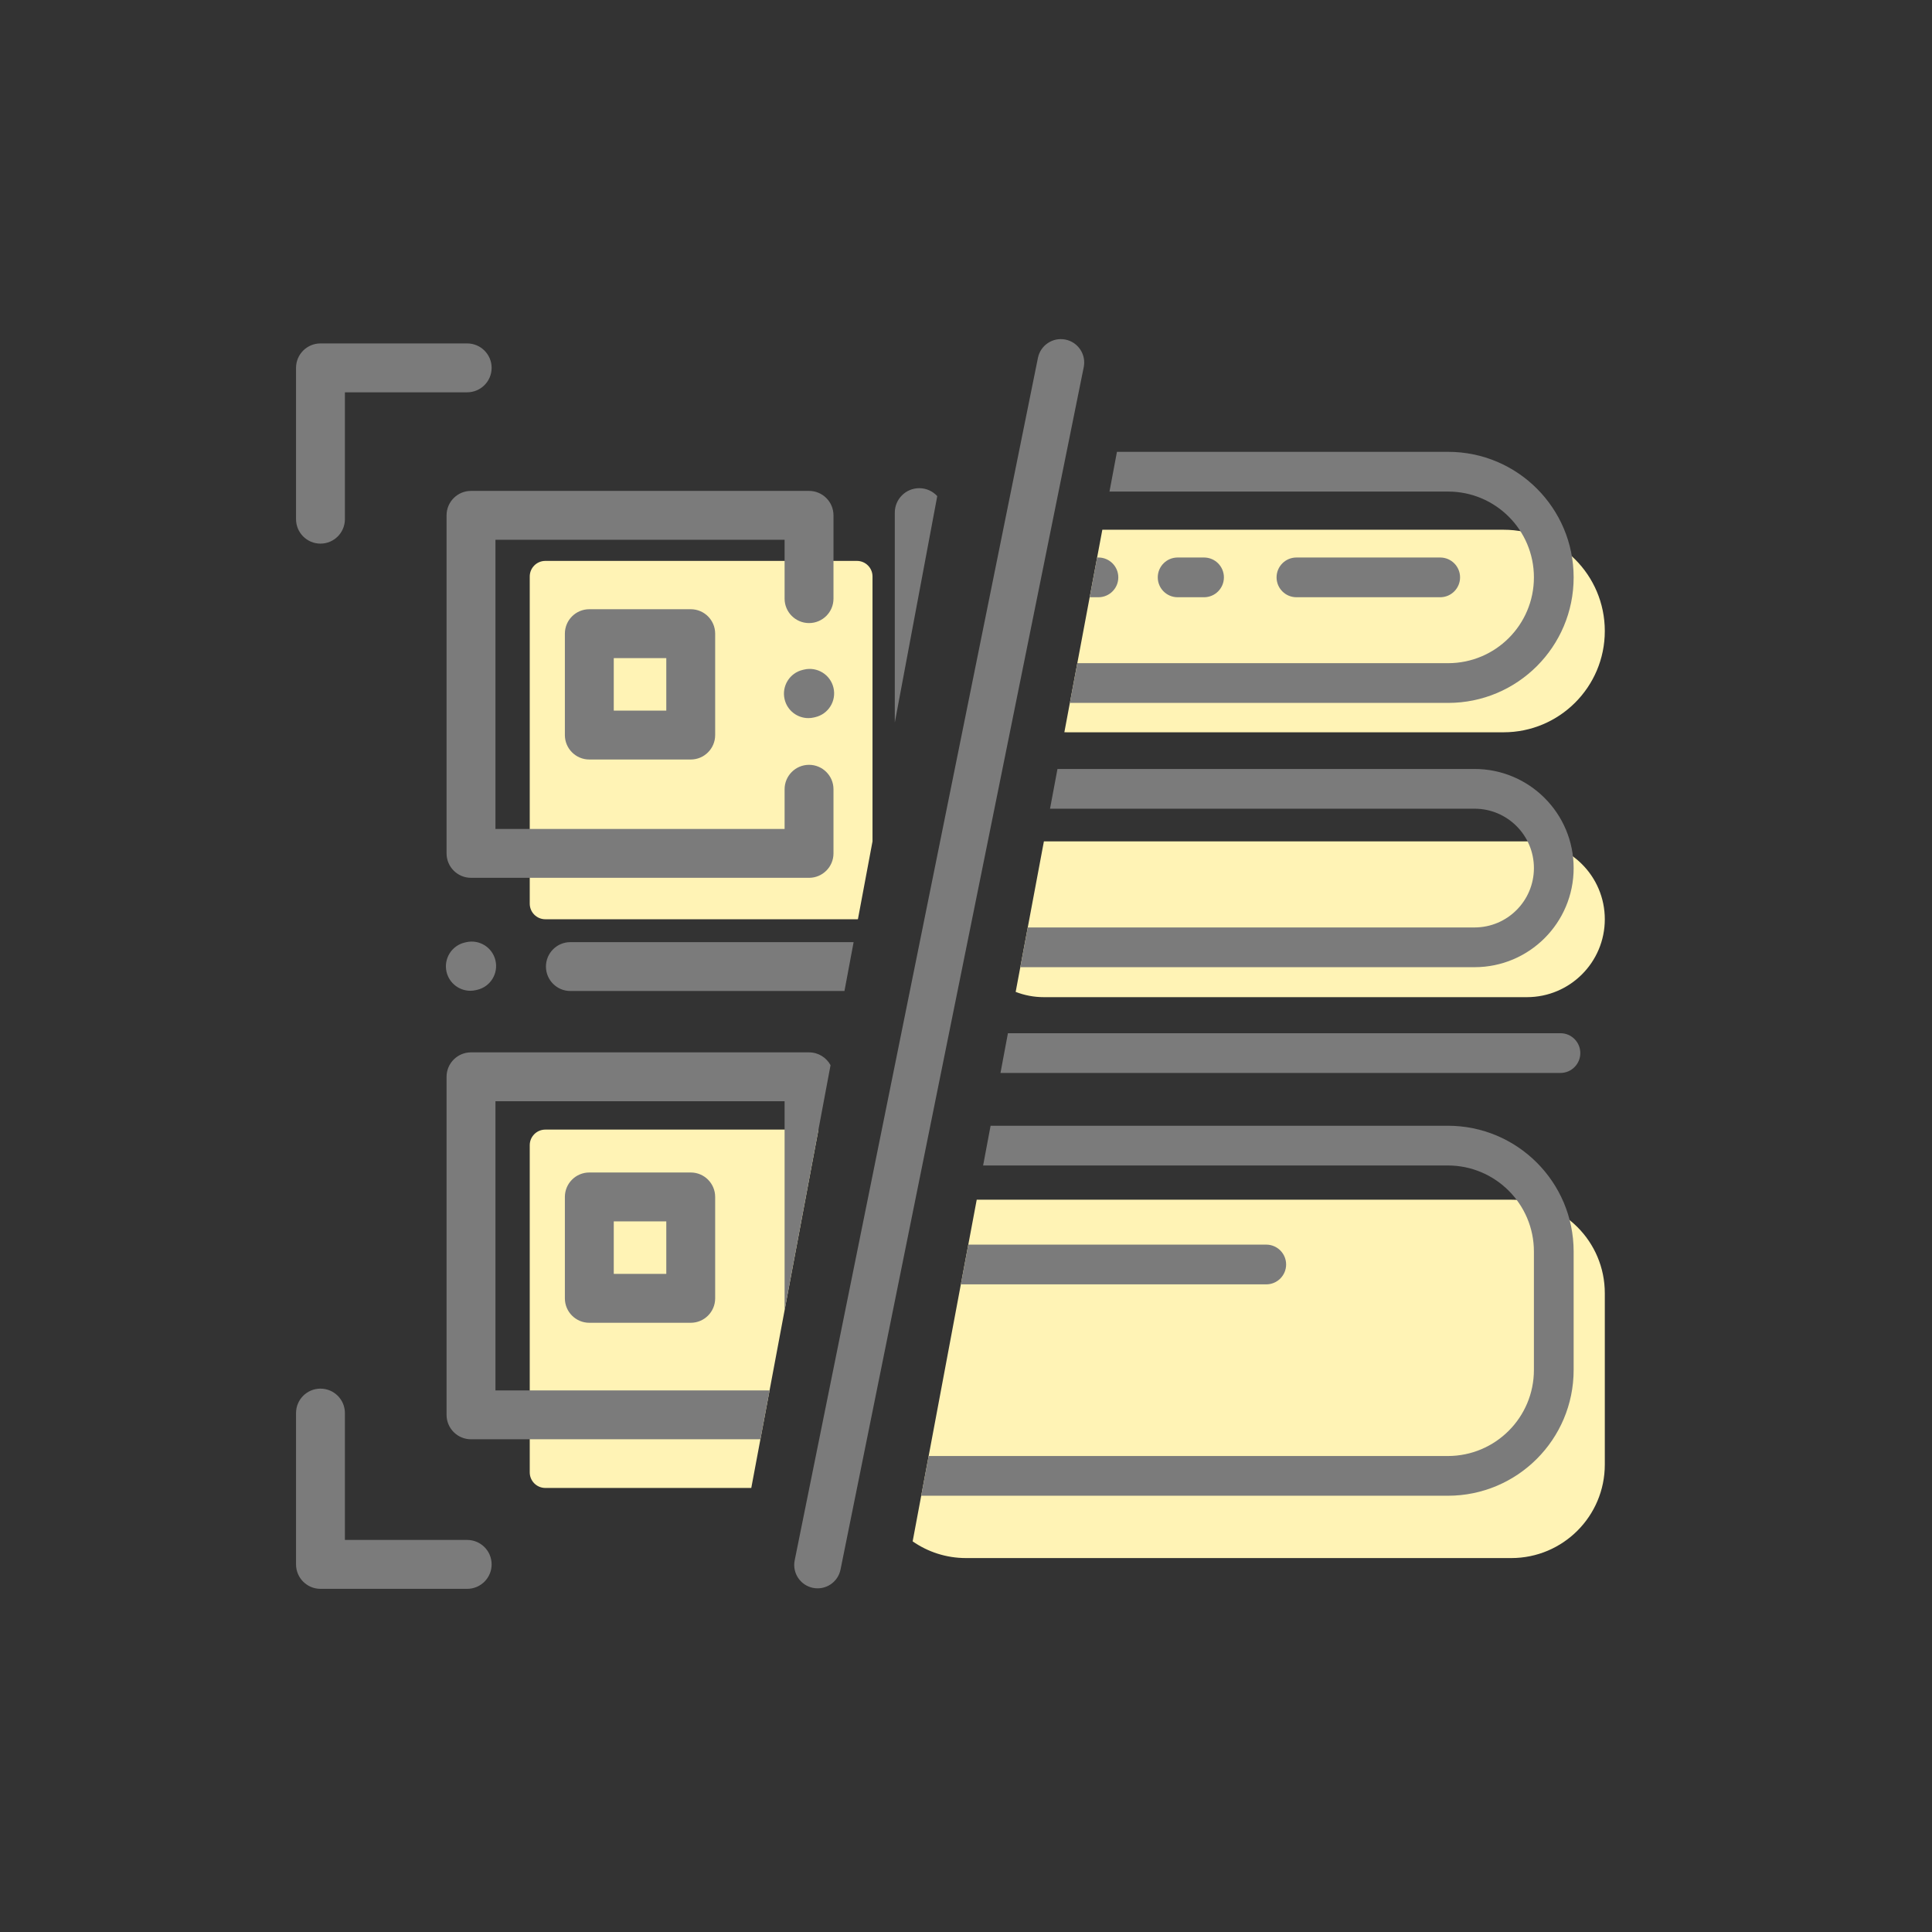 <?xml version="1.0" encoding="UTF-8"?>
<svg width="124px" height="124px" viewBox="0 0 124 124" version="1.1" xmlns="http://www.w3.org/2000/svg" xmlns:xlink="http://www.w3.org/1999/xlink">
    <rect x="0" y="0" width="124" height="124" fill="#333333" stroke="none"/>
    <!-- Generator: Sketch 52.3 (67297) - http://www.bohemiancoding.com/sketch -->
    <title>Moto / icon_purchase_step02</title>
    <desc>Created with Sketch.</desc>
    <g id="Moto-/-icon_purchase_step02" stroke="none" stroke-width="1" fill="none" fill-rule="evenodd">
        <rect id="Rectangle-Copy-10" fill-rule="nonzero" x="0" y="0" width="124" height="124"></rect>
        <path d="M56,54 L55.063,58.998 C55.042,58.999 55.021,59 55,59 L35,59 C34.448,59 34,58.552 34,58 L34,37 C34,36.448 34.448,36 35,36 L55,36 C55.552,36 56,36.448 56,37 L56,54 Z M52.531,72.5 L48.219,95.5 L35,95.5 C34.448,95.5 34,95.052 34,94.5 L34,73.5 C34,72.948 34.448,72.5 35,72.5 L52.531,72.5 Z M58.576,98.928 L62.688,77 L97,77 C100.314,77 103,79.686 103,83 L103,94 C103,97.314 100.314,100 97,100 L62,100 C60.727,100 59.547,99.604 58.576,98.928 Z M65.188,63.662 L67,54 L98,54 C100.761,54 103,56.239 103,59 C103,61.761 100.761,64 98,64 L67,64 C66.361,64 65.75,63.88 65.188,63.662 Z M68.313,46.997 L70.75,34 L96.5,34 C100.09,34 103,36.91 103,40.5 C103,44.09 100.09,47 96.5,47 L68.5,47 C68.437,47 68.375,46.999 68.313,46.997 Z" id="Combined-Shape" fill="#FFF3B5" fill-rule="nonzero"></path>
        <path d="M53.946,100.74 C53.781,101.552 52.99,102.077 52.178,101.913 C51.366,101.749 50.841,100.957 51.005,100.145 L66.617,22.968 C66.781,22.156 67.572,21.631 68.384,21.795 C69.196,21.96 69.721,22.751 69.557,23.563 L53.946,100.74 Z M60.155,31.842 L57.43,46.375 L57.43,32.902 C57.43,32.036 58.132,31.333 58.999,31.333 C59.456,31.333 59.868,31.529 60.155,31.842 Z M54.787,60.468 L54.199,63.605 L36.608,63.605 C35.743,63.605 35.04,62.903 35.04,62.036 C35.04,61.17 35.743,60.468 36.608,60.468 L54.787,60.468 Z M53.306,68.366 L50.357,84.094 L50.357,70.68 L31.799,70.68 L31.799,89.239 L49.393,89.239 L48.805,92.376 L30.23,92.376 C29.364,92.376 28.661,91.674 28.661,90.808 L28.661,69.111 C28.661,68.245 29.364,67.543 30.23,67.543 L51.926,67.543 C52.522,67.543 53.041,67.876 53.306,68.366 Z M19,100.406 L19,90.694 C19,89.828 19.703,89.125 20.568,89.125 C21.436,89.125 22.137,89.828 22.137,90.694 L22.137,98.837 L29.984,98.837 C30.851,98.837 31.554,99.539 31.554,100.406 C31.554,101.272 30.851,101.975 29.984,101.975 L20.568,101.975 C19.703,101.975 19,101.272 19,100.406 Z M19,33.322 L19,23.61 C19,22.744 19.703,22.042 20.568,22.042 L29.984,22.042 C30.851,22.042 31.554,22.744 31.554,23.61 C31.554,24.477 30.851,25.179 29.984,25.179 L22.137,25.179 L22.137,33.322 C22.137,34.188 21.436,34.891 20.568,34.891 C19.703,34.891 19,34.188 19,33.322 Z M28.661,33.076 C28.661,32.209 29.364,31.507 30.23,31.507 L51.926,31.507 C52.792,31.507 53.495,32.209 53.495,33.076 L53.495,38.421 C53.495,39.288 52.792,39.99 51.926,39.99 C51.06,39.99 50.357,39.288 50.357,38.421 L50.357,34.644 L31.799,34.644 L31.799,53.203 L50.357,53.203 L50.357,50.657 C50.357,49.791 51.06,49.088 51.926,49.088 C52.792,49.088 53.495,49.791 53.495,50.657 L53.495,54.771 C53.495,55.638 52.792,56.34 51.926,56.34 L30.23,56.34 C29.364,56.34 28.661,55.638 28.661,54.771 L28.661,33.076 Z M37.824,39.101 L44.333,39.101 C45.199,39.101 45.901,39.803 45.901,40.669 L45.901,47.178 C45.901,48.044 45.199,48.747 44.333,48.747 L37.824,48.747 C36.957,48.747 36.255,48.044 36.255,47.178 L36.255,40.669 C36.255,39.803 36.957,39.101 37.824,39.101 Z M42.764,45.609 L42.764,42.238 L39.393,42.238 L39.393,45.609 L42.764,45.609 Z M37.824,84.899 C36.957,84.899 36.255,84.197 36.255,83.331 L36.255,76.822 C36.255,75.955 36.957,75.253 37.824,75.253 L44.333,75.253 C45.199,75.253 45.901,75.955 45.901,76.822 L45.901,83.331 C45.901,84.197 45.199,84.899 44.333,84.899 L37.824,84.899 Z M39.393,78.391 L39.393,81.762 L42.764,81.762 L42.764,78.391 L39.393,78.391 Z M29.913,60.474 C30.756,60.276 31.601,60.798 31.799,61.641 C31.998,62.484 31.476,63.329 30.632,63.528 L30.548,63.547 C30.427,63.576 30.306,63.59 30.187,63.59 C29.476,63.59 28.832,63.103 28.661,62.381 C28.462,61.538 28.985,60.693 29.828,60.494 L29.913,60.474 Z M51.61,42.974 C52.453,42.776 53.297,43.3 53.495,44.143 C53.693,44.986 53.17,45.831 52.326,46.028 L52.242,46.048 C52.121,46.077 52.001,46.09 51.883,46.09 C51.17,46.09 50.526,45.603 50.357,44.879 C50.159,44.036 50.682,43.191 51.525,42.994 L51.61,42.974 Z M59.125,96 L59.603,93.45 L92.925,93.45 C95.976,93.45 98.45,90.976 98.45,87.925 L98.45,80.328 C98.45,77.277 95.976,74.803 92.925,74.803 L63.099,74.803 L63.578,72.253 L92.925,72.253 C97.385,72.253 101,75.868 101,80.328 L101,87.925 C101,92.385 97.385,96 92.925,96 L59.125,96 Z M61.669,82.433 L62.147,79.883 L81.271,79.883 C81.975,79.883 82.546,80.454 82.546,81.158 C82.546,81.862 81.975,82.433 81.271,82.433 L61.669,82.433 Z M64.213,68.864 L64.691,66.314 L100.153,66.314 C100.857,66.314 101.428,66.884 101.428,67.589 C101.428,68.293 100.857,68.864 100.153,68.864 L64.213,68.864 Z M65.486,62.076 L65.964,59.526 L94.639,59.526 C96.744,59.526 98.45,57.82 98.45,55.715 C98.45,53.611 96.744,51.904 94.639,51.904 L67.393,51.904 L67.871,49.354 L94.639,49.354 C98.152,49.354 101,52.202 101,55.715 C101,59.228 98.152,62.076 94.639,62.076 L65.486,62.076 Z M68.666,45.114 L69.144,42.564 L92.943,42.564 C95.984,42.564 98.45,40.098 98.45,37.057 C98.45,34.016 95.984,31.55 92.943,31.55 L71.209,31.55 L71.688,29 L92.943,29 C97.393,29 101,32.607 101,37.057 C101,41.507 97.393,45.114 92.943,45.114 L68.666,45.114 Z M69.938,38.332 L70.416,35.782 L70.5,35.782 C71.204,35.782 71.775,36.353 71.775,37.057 C71.775,37.761 71.204,38.332 70.5,38.332 L69.938,38.332 Z M83.208,38.332 C82.504,38.332 81.933,37.761 81.933,37.057 C81.933,36.353 82.504,35.782 83.208,35.782 L92.435,35.782 C93.139,35.782 93.71,36.353 93.71,37.057 C93.71,37.761 93.139,38.332 92.435,38.332 L83.208,38.332 Z M75.583,38.332 C74.879,38.332 74.308,37.761 74.308,37.057 C74.308,36.353 74.879,35.782 75.583,35.782 L77.278,35.782 C77.982,35.782 78.553,36.353 78.553,37.057 C78.553,37.761 77.982,38.332 77.278,38.332 L75.583,38.332 Z" id="Combined-Shape" fill="#7B7B7B" fill-rule="nonzero"></path>
    </g>
</svg>